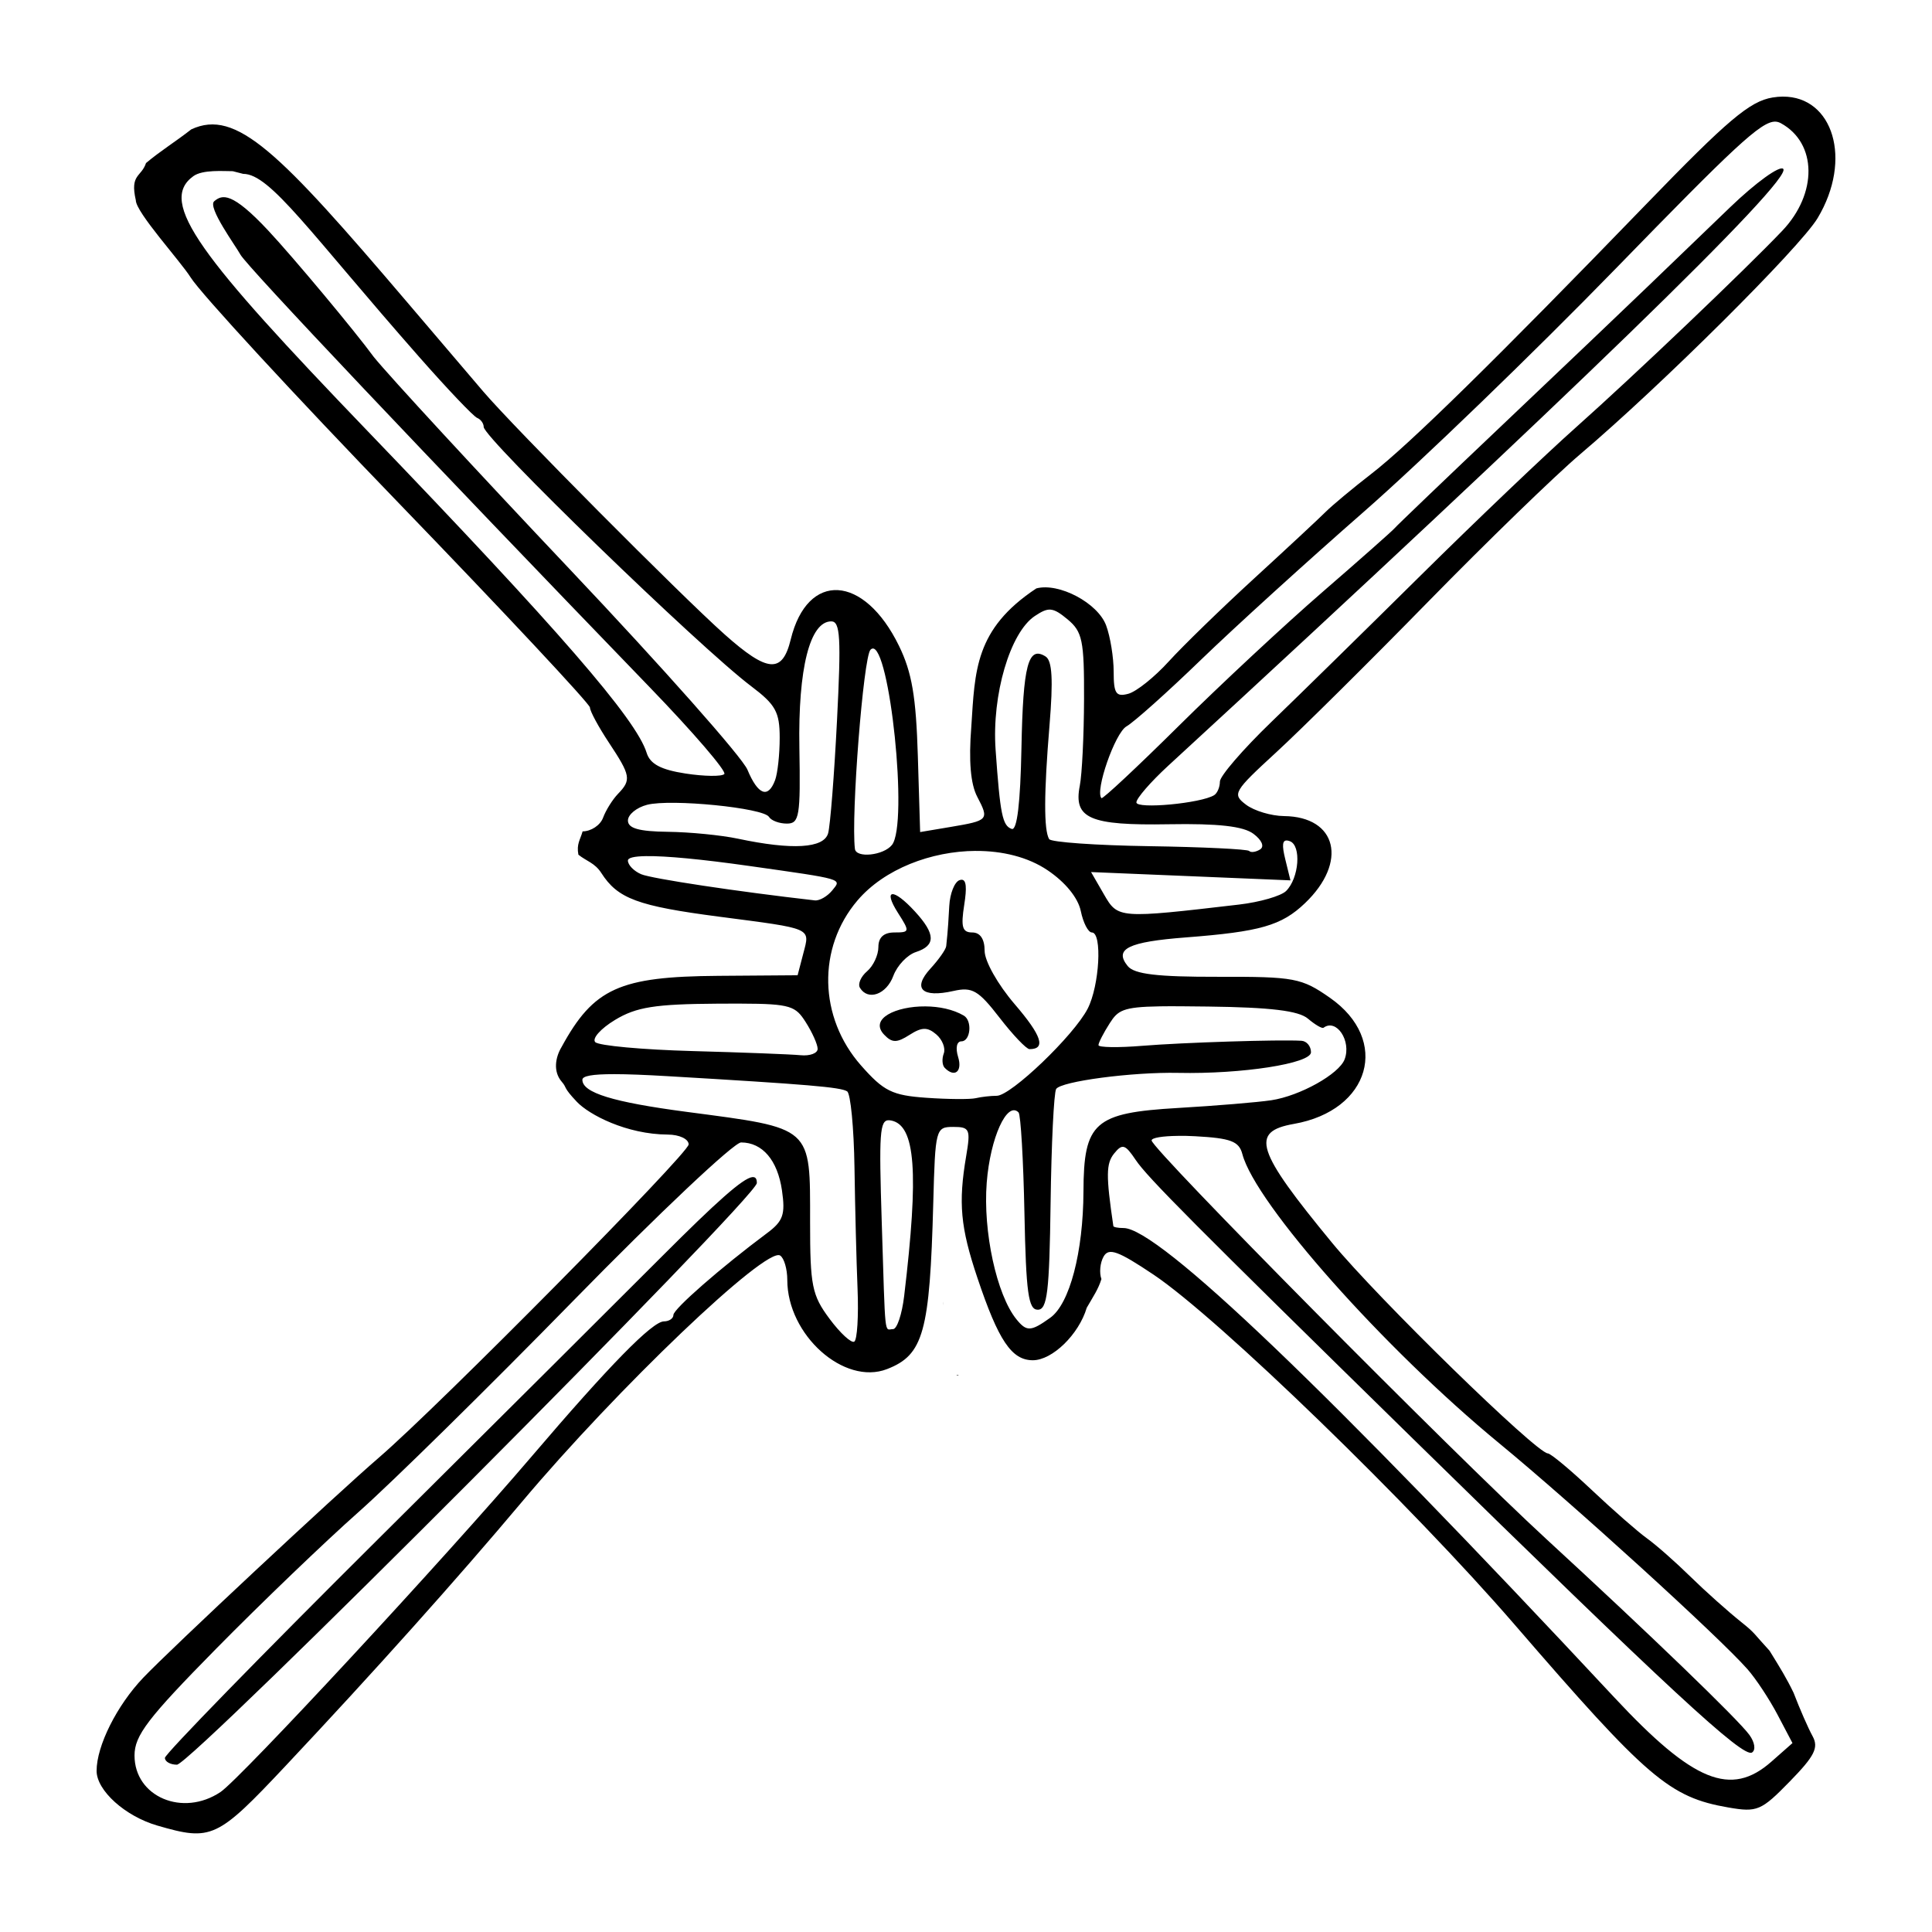 <?xml version="1.0" encoding="UTF-8" standalone="no"?>
<svg
   xmlns:dc="http://purl.org/dc/elements/1.1/"
   xmlns:cc="http://creativecommons.org/ns#"
   xmlns:rdf="http://www.w3.org/1999/02/22-rdf-syntax-ns#"
   xmlns:svg="http://www.w3.org/2000/svg"
   xmlns="http://www.w3.org/2000/svg"
   id="svgC1"
   version="1.1"
   viewBox="0 0 100 100"
   height="100"
   width="100">
  <defs
     id="defs2" />
  <path
     d="m 92.283,5 c -0.172,8.095e-4 -0.352,0.016 -0.538,0.047 -1.176,0.196 -2.312,1.154 -6.54,5.524 -7.773,8.033 -12.253,12.429 -14.206,13.94 -0.972,0.752 -2.05,1.65 -2.394,1.994 -0.344,0.344 -2.01,1.894 -3.701,3.444 -1.691,1.55 -3.676,3.48 -4.41,4.288 -0.734,0.809 -1.676,1.561 -2.093,1.673 -0.638,0.171 -0.758,-0.012 -0.758,-1.142 0,-0.74 -0.175,-1.818 -0.39,-2.396 -0.431,-1.162 -2.444,-2.229 -3.613,-1.916 -3.189,2.11 -3.175,4.261 -3.366,7.163 -0.139,1.773 -0.038,2.96 0.308,3.622 0.623,1.192 0.591,1.229 -1.385,1.562 l -1.571,0.264 -0.119,-3.94 c -0.092,-3.069 -0.307,-4.328 -0.974,-5.695 -1.807,-3.708 -4.741,-3.881 -5.606,-0.331 -0.433,1.776 -1.196,1.716 -3.422,-0.266 C 35.234,30.813 26.6,22.125 25.01,20.261 24.455,19.611 22.69,17.539 21.087,15.657 14.435,7.846 12.228,5.616 9.902,6.695 9.067,7.347 8.326,7.795 7.558,8.439 7.31,9.181 6.718,9.002 7.03,10.365 c 0,0.624 2.32,3.166 2.836,3.992 0.516,0.826 5.377,6.098 10.804,11.715 5.426,5.618 9.866,10.365 9.866,10.549 0,0.185 0.442,1.004 0.982,1.819 1.129,1.706 1.168,1.925 0.469,2.65 -0.282,0.293 -0.63,0.849 -0.773,1.237 -0.143,0.387 -0.619,0.704 -1.058,0.704 -0.125,0.44 -0.324,0.655 -0.218,1.208 0.415,0.334 0.852,0.425 1.184,0.944 0.852,1.332 1.878,1.713 6.109,2.265 4.869,0.635 4.697,0.56 4.348,1.9 l -0.295,1.131 -4.097,0.03 c -5.131,0.037 -6.461,0.641 -8.123,3.688 -0.317,0.531 -0.447,1.265 0.013,1.795 0.29,0.334 0.038,0.255 0.783,1.04 0.634,0.667 2.567,1.681 4.704,1.693 0.6,0.003 1.08,0.23 1.08,0.51 C 35.641,59.703 22.746,72.743 19.619,75.439 17.347,77.396 8.844,85.339 7.415,86.838 6.048,88.271 5,90.365 5,91.659 c 0,1.018 1.476,2.348 3.143,2.832 2.809,0.815 3.092,0.683 6.654,-3.106 4.57,-4.862 8.86,-9.653 12.203,-13.631 4.954,-5.893 12.645,-13.234 13.379,-12.769 0.204,0.129 0.371,0.697 0.371,1.263 0,2.851 2.942,5.48 5.165,4.615 1.887,-0.735 2.212,-1.905 2.391,-8.609 0.102,-3.825 0.129,-3.925 1.032,-3.925 0.855,-1.64e-4 0.907,0.117 0.671,1.51 -0.412,2.428 -0.297,3.684 0.579,6.296 1.091,3.254 1.774,4.271 2.871,4.271 1.01,0 2.382,-1.336 2.791,-2.717 0.349,-0.607 0.593,-0.951 0.76,-1.485 -0.119,-0.319 -0.07,-0.841 0.11,-1.161 0.267,-0.475 0.744,-0.303 2.587,0.932 3.354,2.247 13.373,11.958 18.694,18.12 6.878,7.964 8.009,8.931 11.06,9.46 1.491,0.258 1.698,0.171 3.176,-1.344 1.294,-1.326 1.508,-1.754 1.179,-2.353 -0.222,-0.402 -0.663,-1.411 -0.981,-2.241 -0.371,-0.768 -0.678,-1.26 -1.242,-2.174 -0.824,-0.895 -0.738,-0.905 -1.44,-1.464 -0.702,-0.559 -1.9,-1.629 -2.662,-2.377 -0.762,-0.748 -1.773,-1.639 -2.247,-1.979 -0.474,-0.34 -1.759,-1.466 -2.857,-2.502 -1.097,-1.036 -2.119,-1.887 -2.271,-1.893 -0.6,-0.02 -8.79,-8.013 -11.166,-10.898 -3.949,-4.794 -4.257,-5.756 -1.976,-6.157 3.956,-0.696 4.997,-4.339 1.866,-6.526 -1.473,-1.029 -1.835,-1.097 -5.792,-1.088 -3.15,0.007 -4.337,-0.135 -4.678,-0.556 -0.719,-0.888 0.02,-1.252 3.006,-1.482 3.857,-0.297 4.954,-0.612 6.168,-1.771 2.23,-2.128 1.664,-4.481 -1.085,-4.51 -0.661,-0.007 -1.545,-0.272 -1.964,-0.589 -0.727,-0.549 -0.652,-0.677 1.569,-2.717 1.282,-1.178 4.818,-4.682 7.857,-7.789 3.039,-3.106 6.587,-6.547 7.883,-7.646 4.169,-3.535 11.366,-10.691 12.274,-12.207 1.825,-3.044 0.793,-6.303 -1.795,-6.291 z m -0.392,1.296 c 0.106,0.003 0.199,0.034 0.289,0.083 1.874,1.028 1.906,3.638 0.068,5.568 -1.915,2.012 -7.682,7.507 -10.65,10.149 -1.616,1.438 -5.236,4.89 -8.045,7.67 -2.809,2.78 -6.3,6.206 -7.759,7.613 -1.458,1.407 -2.652,2.791 -2.652,3.075 0,0.284 -0.133,0.6 -0.295,0.702 -0.672,0.424 -4.027,0.737 -4.027,0.376 0,-0.21 0.737,-1.06 1.638,-1.889 C 81.105,20.652 92.824,9.278 92.3,8.741 c -0.181,-0.186 -1.416,0.705 -2.743,1.981 -1.327,1.275 -3.261,3.136 -4.298,4.135 -1.037,0.999 -4.359,4.164 -7.384,7.034 -3.025,2.87 -5.588,5.324 -5.696,5.455 -0.108,0.131 -1.787,1.616 -3.732,3.301 -1.945,1.685 -5.288,4.799 -7.43,6.921 -2.142,2.122 -3.944,3.807 -4.005,3.744 -0.35,-0.358 0.701,-3.377 1.294,-3.714 0.388,-0.221 2.122,-1.771 3.852,-3.444 1.73,-1.673 5.533,-5.129 8.45,-7.68 2.917,-2.552 8.783,-8.216 13.037,-12.587 6.074,-6.242 7.503,-7.61 8.247,-7.591 z M 12.586,8.999 c 1.405,-0.004 3.446,3.042 9.11,9.476 1.462,1.661 2.812,3.08 2.999,3.154 0.187,0.074 0.341,0.285 0.341,0.469 0,0.576 11.182,11.414 13.848,13.423 1.262,0.951 1.473,1.334 1.473,2.667 0,0.856 -0.107,1.843 -0.239,2.194 -0.361,0.965 -0.884,0.767 -1.43,-0.541 C 38.418,39.193 34.283,34.529 29.501,29.475 24.719,24.421 20.15,19.471 19.346,18.475 18.388,17.161 15.172,13.307 13.871,11.919 12.008,9.93 11.507,10.06 11.087,10.417 c -0.361,0.307 1.117,2.318 1.36,2.766 0.32,0.589 9.571,10.367 21.194,22.402 2.249,2.328 3.981,4.344 3.849,4.479 -0.132,0.135 -1.035,0.123 -2.006,-0.026 -1.279,-0.197 -1.835,-0.493 -2.015,-1.074 C 32.93,37.223 28.925,32.606 19.015,22.3 10.372,13.309 8.144,10.456 10.012,9.115 10.495,8.769 11.58,8.863 12.049,8.861 Z m 41.808,22.558 c 0.239,0.024 0.483,0.185 0.86,0.498 0.772,0.641 0.866,1.091 0.856,4.137 -0.006,1.88 -0.105,3.894 -0.22,4.476 -0.335,1.699 0.512,2.066 4.605,1.995 2.561,-0.044 3.859,0.102 4.382,0.494 0.437,0.327 0.58,0.661 0.346,0.809 -0.219,0.138 -0.473,0.175 -0.565,0.08 -0.092,-0.094 -2.42,-0.206 -5.173,-0.248 -2.753,-0.042 -5.085,-0.206 -5.181,-0.366 -0.279,-0.463 -0.273,-2.371 0.018,-5.884 0.196,-2.37 0.141,-3.351 -0.202,-3.568 -0.902,-0.571 -1.167,0.436 -1.25,4.74 -0.055,2.854 -0.226,4.28 -0.503,4.185 -0.48,-0.164 -0.598,-0.744 -0.835,-4.102 -0.2,-2.833 0.747,-6.061 2.029,-6.917 0.36,-0.24 0.595,-0.355 0.834,-0.331 z m -11.368,0.605 c 0.467,0 0.515,0.841 0.297,5.133 -0.143,2.823 -0.35,5.45 -0.46,5.837 -0.221,0.778 -1.85,0.876 -4.665,0.279 -0.864,-0.183 -2.5,-0.344 -3.634,-0.357 -1.489,-0.017 -2.062,-0.179 -2.062,-0.583 0,-0.308 0.446,-0.674 0.991,-0.815 1.235,-0.318 6.028,0.158 6.31,0.627 0.115,0.19 0.531,0.346 0.925,0.346 0.648,0 0.709,-0.371 0.648,-3.925 -0.071,-4.112 0.543,-6.542 1.651,-6.542 z m 2.116,1.411 c 0.895,-0.278 1.892,9.081 1.024,10.163 -0.437,0.545 -1.857,0.694 -1.916,0.201 -0.206,-1.704 0.438,-9.924 0.806,-10.306 0.029,-0.03 0.057,-0.048 0.086,-0.057 z m 21.492,9.933 c 0.037,0.005 0.079,0.016 0.126,0.033 0.608,0.221 0.482,1.912 -0.192,2.579 -0.263,0.26 -1.362,0.577 -2.442,0.703 -6.23,0.728 -6.262,0.726 -6.985,-0.527 l -0.667,-1.156 5.16,0.214 5.159,0.215 -0.271,-1.106 c -0.175,-0.714 -0.149,-0.988 0.111,-0.955 z m -16.132,0.538 c 1.377,-0.007 2.703,0.313 3.721,1 0.923,0.623 1.578,1.428 1.719,2.113 0.125,0.609 0.383,1.107 0.572,1.107 0.548,0 0.397,2.753 -0.216,3.945 -0.716,1.39 -3.972,4.509 -4.707,4.509 -0.309,0 -0.796,0.055 -1.084,0.123 -0.288,0.068 -1.439,0.059 -2.558,-0.02 -1.774,-0.125 -2.207,-0.34 -3.382,-1.673 -2.193,-2.487 -2.272,-6.084 -0.188,-8.536 1.393,-1.638 3.83,-2.558 6.125,-2.57 z m -17.064,0.269 c 1.024,-0.015 2.857,0.157 5.348,0.51 4.926,0.698 4.784,0.657 4.298,1.256 -0.256,0.316 -0.666,0.553 -0.909,0.525 -3.959,-0.449 -8.449,-1.125 -8.987,-1.354 -0.378,-0.161 -0.687,-0.479 -0.687,-0.707 0,-0.145 0.323,-0.221 0.938,-0.23 z m 16.342,1.223 c -0.034,-0.001 -0.071,0.005 -0.113,0.02 -0.259,0.089 -0.498,0.69 -0.533,1.335 -0.034,0.645 -0.078,1.308 -0.098,1.474 -0.02,0.166 -0.047,0.438 -0.06,0.604 -0.013,0.166 -0.38,0.69 -0.816,1.165 -0.95,1.037 -0.446,1.527 1.192,1.158 0.971,-0.219 1.288,-0.035 2.381,1.379 0.693,0.897 1.393,1.632 1.555,1.632 0.863,0 0.634,-0.695 -0.766,-2.325 -0.875,-1.019 -1.558,-2.23 -1.558,-2.764 0,-0.61 -0.229,-0.95 -0.641,-0.95 -0.515,0 -0.596,-0.282 -0.414,-1.436 0.141,-0.891 0.104,-1.285 -0.13,-1.293 z m -3.587,0.746 c -0.179,0.015 -0.114,0.343 0.29,0.976 0.616,0.964 0.609,1.006 -0.187,1.006 -0.551,0 -0.831,0.254 -0.831,0.756 0,0.416 -0.264,0.98 -0.585,1.253 -0.322,0.274 -0.488,0.658 -0.37,0.855 0.415,0.688 1.371,0.348 1.728,-0.615 0.198,-0.535 0.724,-1.091 1.169,-1.235 1.036,-0.337 1.023,-0.929 -0.046,-2.095 -0.567,-0.619 -0.988,-0.916 -1.167,-0.901 z m -7.813,5.666 c 2.566,0.005 2.802,0.142 3.319,0.951 0.342,0.535 0.622,1.16 0.622,1.389 0,0.229 -0.398,0.378 -0.884,0.33 -0.486,-0.048 -3.003,-0.144 -5.592,-0.215 -2.589,-0.071 -4.855,-0.279 -5.034,-0.462 -0.179,-0.184 0.281,-0.701 1.023,-1.15 1.103,-0.667 2.067,-0.82 5.296,-0.841 0.469,-0.003 0.883,-0.004 1.25,-0.004 z m 21.627,0.14 c 0.634,-0.01 1.451,-0.002 2.521,0.011 3.24,0.041 4.69,0.216 5.172,0.627 0.369,0.314 0.732,0.526 0.806,0.47 0.666,-0.493 1.451,0.678 1.093,1.632 -0.286,0.765 -2.314,1.897 -3.797,2.121 -0.706,0.106 -2.876,0.286 -4.82,0.399 -4.339,0.252 -4.889,0.737 -4.902,4.326 -0.012,3.139 -0.714,5.812 -1.717,6.532 -1.007,0.722 -1.224,0.732 -1.754,0.078 -1.023,-1.263 -1.734,-4.539 -1.536,-7.071 0.182,-2.322 1.053,-4.242 1.648,-3.633 0.112,0.115 0.249,2.459 0.304,5.21 0.083,4.131 0.203,5.001 0.69,5.001 0.492,0 0.602,-0.917 0.664,-5.535 0.041,-3.045 0.17,-5.694 0.287,-5.888 0.239,-0.397 3.938,-0.886 6.316,-0.836 3.299,0.07 6.875,-0.485 6.875,-1.067 0,-0.31 -0.221,-0.577 -0.491,-0.594 -1.13,-0.07 -6.155,0.089 -8.25,0.261 -1.242,0.102 -2.259,0.086 -2.259,-0.036 0,-0.122 0.263,-0.634 0.585,-1.137 0.417,-0.652 0.663,-0.84 2.565,-0.87 z m -12.106,0.003 c -1.533,-0.012 -2.929,0.643 -2.132,1.47 0.408,0.424 0.651,0.424 1.308,0.004 0.636,-0.407 0.929,-0.412 1.383,-0.026 0.317,0.27 0.492,0.715 0.389,0.99 -0.103,0.275 -0.082,0.608 0.048,0.741 0.516,0.529 0.929,0.194 0.694,-0.565 -0.143,-0.462 -0.071,-0.805 0.17,-0.805 0.475,0 0.576,-1.069 0.125,-1.333 -0.561,-0.328 -1.287,-0.471 -1.983,-0.476 z m -16.111,3.507 c 0.685,8e-4 1.601,0.036 2.773,0.105 7.278,0.428 8.942,0.569 9.284,0.785 0.179,0.113 0.35,1.888 0.381,3.942 0.03,2.055 0.101,4.884 0.159,6.287 0.057,1.403 -0.018,2.63 -0.169,2.725 -0.15,0.095 -0.727,-0.436 -1.281,-1.181 -0.911,-1.224 -1.007,-1.706 -1.007,-5.011 0,-4.985 0.168,-4.835 -6.391,-5.7 -3.818,-0.504 -5.395,-0.99 -5.395,-1.661 0,-0.197 0.504,-0.292 1.647,-0.291 z m 14.231,2.386 c 0.033,0.002 0.068,0.006 0.105,0.013 1.261,0.249 1.44,2.661 0.673,9.087 -0.112,0.941 -0.37,1.711 -0.573,1.711 -0.462,0 -0.392,0.661 -0.588,-5.564 -0.143,-4.546 -0.111,-5.271 0.383,-5.247 z m 14.958,0.807 c 0.268,-0.003 0.562,0.003 0.871,0.02 1.855,0.1 2.28,0.26 2.455,0.926 0.678,2.568 7.329,10.057 13.285,14.959 3.825,3.148 11.376,10.019 12.858,11.7 0.434,0.492 1.135,1.554 1.559,2.36 l 0.771,1.466 -1.09,0.961 C 89.591,93.033 87.643,92.238 83.571,87.874 68.723,71.957 59.948,63.563 58.156,63.563 c -0.282,0 -0.52,-0.045 -0.529,-0.101 -0.386,-2.618 -0.379,-3.238 0.041,-3.757 0.424,-0.524 0.57,-0.481 1.115,0.333 0.599,0.895 3.001,3.31 14.377,14.456 13.254,12.985 17.061,16.508 17.524,16.215 0.203,-0.129 0.144,-0.525 -0.136,-0.911 C 89.974,89.005 85.379,84.573 80.043,79.666 75.189,75.201 59.607,59.467 59.607,59.03 c 0,-0.14 0.568,-0.229 1.372,-0.237 z m -22.62,0.342 c 1.106,0 1.889,0.92 2.116,2.483 0.181,1.25 0.063,1.589 -0.777,2.214 -2.365,1.761 -4.842,3.925 -4.842,4.231 0,0.182 -0.221,0.332 -0.491,0.334 -0.6,0.004 -2.815,2.265 -6.86,7.006 -4.495,5.268 -15.058,16.66 -16.089,17.352 -1.953,1.311 -4.453,0.25 -4.453,-1.889 0,-1.035 0.682,-1.928 4.223,-5.524 2.323,-2.359 5.637,-5.54 7.366,-7.071 1.729,-1.53 6.741,-6.463 11.14,-10.96 4.398,-4.497 8.298,-8.176 8.666,-8.176 z m 0.582,1.794 c -0.494,0.059 -1.843,1.266 -4.687,4.113 C 32.303,66.996 25.718,73.554 19.621,79.615 13.524,85.675 8.536,90.793 8.536,90.987 c 0,0.194 0.279,0.353 0.622,0.353 0.74,0 30.009,-29.356 30.016,-30.106 0.002,-0.217 -0.067,-0.325 -0.232,-0.305 z m 9.875,6.436 c -0.005,0.064 -0.005,0.133 0,0.208 z m 0.73,3.805 c -0.008,0.006 -0.017,0.011 -0.026,0.017 -0.002,0.005 -0.004,0.01 -0.006,0.015 0.045,-0.007 0.086,-0.017 0.122,-0.031 -0.03,-10e-4 -0.06,0.002 -0.09,-8.1e-4 z"
     style="fill:#000000;stroke-width:0.398"
     id="pathC1" />
</svg>

